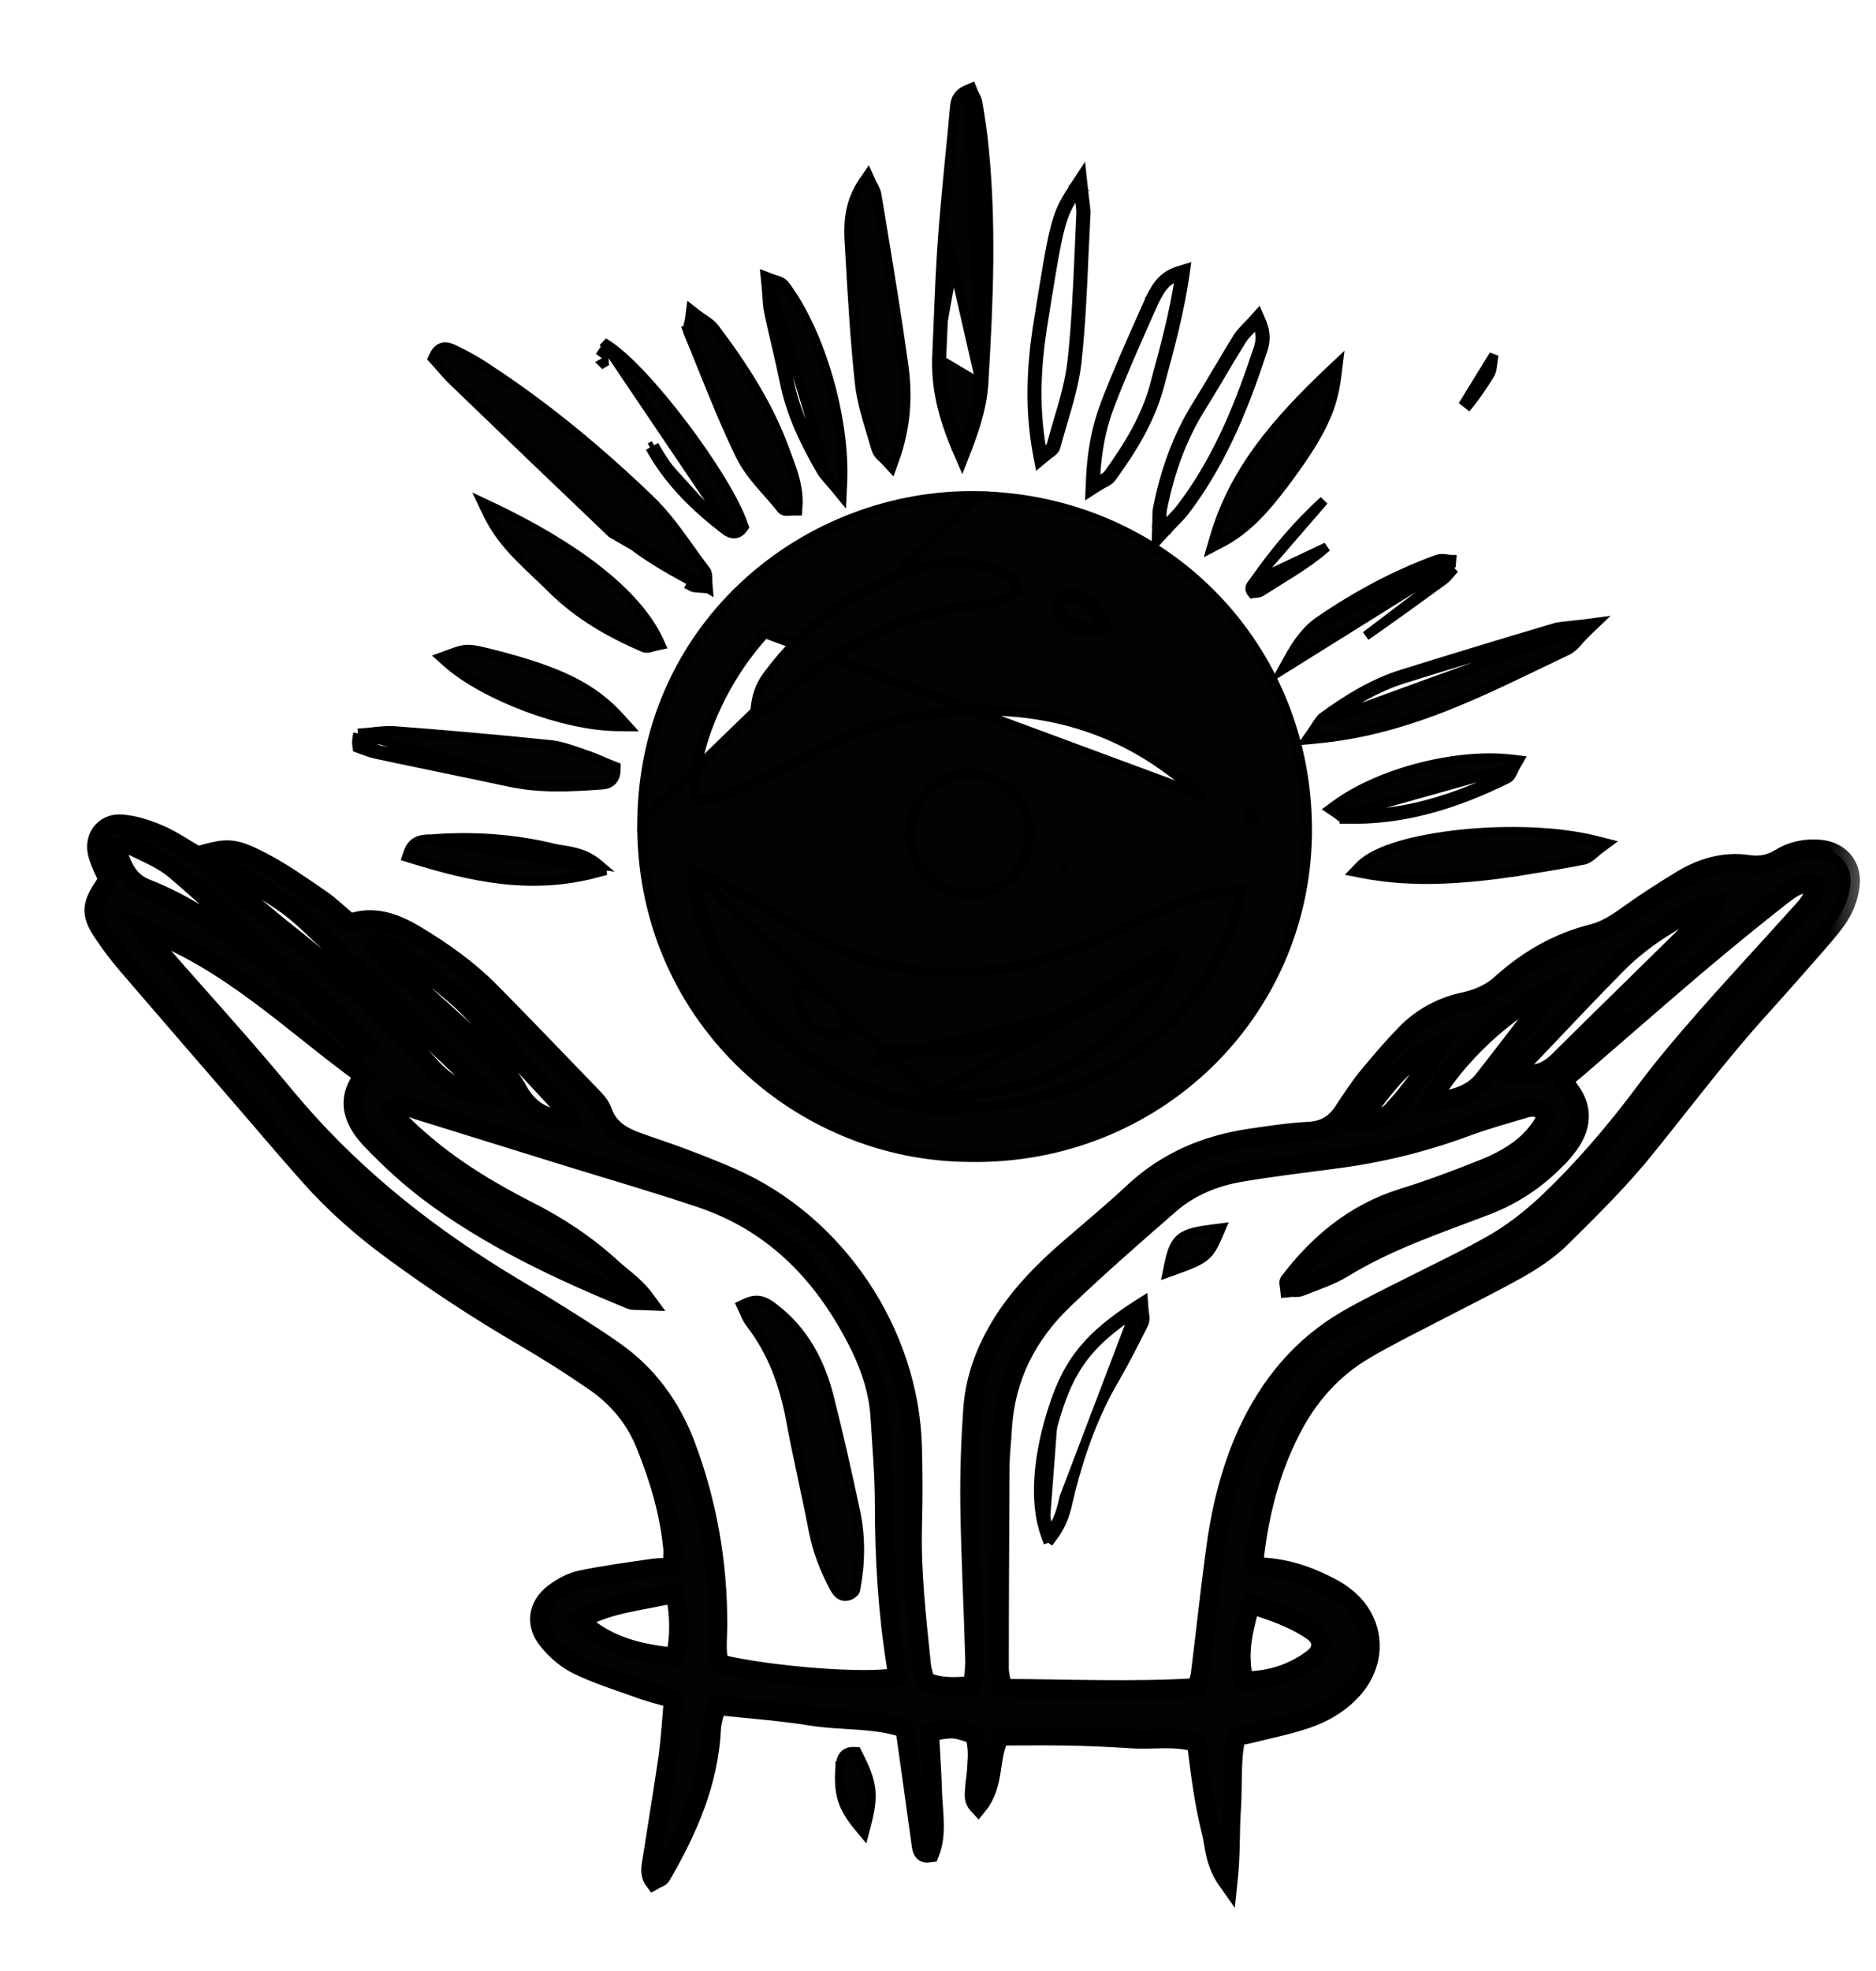 <svg width="20" height="21" viewBox="0 0 20 21" fill="none" xmlns="http://www.w3.org/2000/svg">
<mask id="path-1-outside-1_2_5185" maskUnits="userSpaceOnUse" x="0" y="7.777" width="20" height="13" fill="black">
<rect fill="white" y="7.777" width="20" height="13"/>
<path d="M1.152 9.375C1.114 9.288 1.069 9.205 1.043 9.114C0.986 8.933 1.103 8.763 1.296 8.778C1.436 8.789 1.576 8.835 1.704 8.891C1.844 8.952 1.973 9.042 2.105 9.118C2.422 9.027 2.483 9.02 2.785 9.175C3.004 9.288 3.212 9.435 3.416 9.575C3.522 9.647 3.617 9.741 3.73 9.836C3.98 9.745 4.21 9.828 4.43 9.96C4.728 10.138 5.008 10.338 5.25 10.587C5.594 10.935 5.93 11.286 6.27 11.638C6.327 11.698 6.395 11.758 6.422 11.834C6.505 12.072 6.697 12.132 6.905 12.204C7.208 12.306 7.51 12.419 7.805 12.548C8.92 13.039 9.695 14.199 9.729 15.415C9.737 15.702 9.737 15.986 9.729 16.273C9.718 16.764 9.774 17.247 9.824 17.731C9.827 17.787 9.85 17.844 9.865 17.912C10.028 17.984 10.19 17.973 10.372 17.957C10.379 17.852 10.394 17.761 10.39 17.67C10.375 17.123 10.345 16.575 10.338 16.031C10.334 15.698 10.345 15.366 10.368 15.034C10.39 14.656 10.53 14.32 10.742 14.006C10.92 13.749 11.135 13.53 11.37 13.326C11.611 13.115 11.861 12.911 12.095 12.691C12.439 12.374 12.848 12.2 13.305 12.129C13.517 12.098 13.728 12.064 13.944 12.053C14.118 12.046 14.235 11.974 14.325 11.834C14.409 11.706 14.496 11.573 14.594 11.456C14.722 11.301 14.855 11.146 14.995 11.003C15.165 10.833 15.376 10.72 15.614 10.671C15.769 10.636 15.902 10.576 16.019 10.466C16.299 10.217 16.616 10.036 16.983 9.945C17.111 9.911 17.221 9.843 17.327 9.768C17.52 9.628 17.72 9.499 17.924 9.375C18.143 9.243 18.381 9.171 18.638 9.209C18.763 9.227 18.869 9.209 18.979 9.141C19.103 9.065 19.243 9.035 19.391 9.046C19.606 9.061 19.746 9.212 19.727 9.424C19.716 9.526 19.682 9.635 19.629 9.726C19.564 9.839 19.474 9.938 19.391 10.036C19.179 10.278 18.967 10.519 18.752 10.757C18.328 11.226 17.951 11.728 17.554 12.219C17.278 12.563 16.964 12.873 16.65 13.183C16.518 13.315 16.355 13.424 16.189 13.519C15.856 13.704 15.516 13.87 15.176 14.048C14.964 14.157 14.753 14.263 14.549 14.384C14.201 14.588 13.944 14.883 13.762 15.241C13.547 15.661 13.433 16.106 13.377 16.571C13.373 16.605 13.384 16.639 13.396 16.692C13.622 16.696 13.842 16.749 14.046 16.843C14.144 16.888 14.242 16.934 14.325 16.998C14.662 17.247 14.704 17.685 14.424 17.999C14.284 18.154 14.11 18.256 13.914 18.32C13.732 18.381 13.547 18.418 13.362 18.464C13.305 18.479 13.248 18.49 13.18 18.501C13.123 18.751 13.146 19.004 13.131 19.249C13.112 19.491 13.127 19.737 13.093 20.054C12.942 19.842 12.95 19.672 12.912 19.517C12.874 19.366 12.844 19.215 12.821 19.064C12.795 18.902 12.776 18.736 12.753 18.566C12.515 18.498 12.292 18.543 12.069 18.528C11.831 18.513 11.593 18.501 11.354 18.498C11.128 18.494 10.905 18.498 10.663 18.498C10.542 18.713 10.614 19.004 10.428 19.234C10.364 19.166 10.39 19.098 10.39 19.041C10.394 18.981 10.406 18.924 10.409 18.864C10.413 18.792 10.421 18.721 10.417 18.649C10.413 18.592 10.402 18.535 10.394 18.486C10.164 18.403 10.16 18.411 9.91 18.452C9.922 18.671 9.937 18.894 9.944 19.117C9.952 19.329 9.994 19.544 9.914 19.744C9.839 19.756 9.827 19.714 9.82 19.661C9.763 19.249 9.706 18.838 9.646 18.415C9.313 18.305 8.973 18.339 8.648 18.286C8.319 18.233 7.99 18.21 7.639 18.173C7.616 18.267 7.59 18.343 7.586 18.418C7.559 18.992 7.333 19.502 7.049 19.99C7.038 20.005 7.011 20.012 6.97 20.035C6.917 19.963 6.939 19.884 6.951 19.808C7.007 19.446 7.068 19.079 7.121 18.717C7.147 18.517 7.159 18.316 7.178 18.101C7.034 18.059 6.909 18.029 6.792 17.984C6.58 17.908 6.361 17.84 6.161 17.742C6.036 17.682 5.923 17.583 5.836 17.474C5.7 17.304 5.73 17.104 5.907 16.971C5.991 16.907 6.093 16.854 6.191 16.832C6.448 16.779 6.705 16.745 6.966 16.707C7.023 16.7 7.083 16.7 7.162 16.696C7.166 16.624 7.178 16.556 7.17 16.488C7.132 16.106 7.023 15.744 6.879 15.389C6.769 15.117 6.588 14.898 6.35 14.731C6.104 14.561 5.855 14.403 5.598 14.252C5.102 13.964 4.626 13.651 4.165 13.311C3.847 13.077 3.553 12.816 3.292 12.521C3.023 12.219 2.763 11.909 2.498 11.604C2.139 11.188 1.78 10.776 1.424 10.361C1.322 10.244 1.224 10.127 1.137 9.998C0.948 9.734 0.956 9.651 1.152 9.375ZM12.757 17.98C12.78 17.904 12.791 17.87 12.795 17.84C12.848 17.417 12.893 16.99 12.95 16.567C13.006 16.118 13.108 15.68 13.297 15.264C13.532 14.754 13.876 14.338 14.367 14.055C14.571 13.938 14.787 13.832 14.998 13.726C15.316 13.564 15.641 13.413 15.947 13.236C16.14 13.122 16.321 12.979 16.484 12.828C16.873 12.461 17.221 12.053 17.542 11.623C17.743 11.354 17.958 11.101 18.177 10.852C18.499 10.485 18.831 10.13 19.156 9.768C19.239 9.673 19.341 9.586 19.353 9.435C19.194 9.382 19.092 9.473 18.99 9.549C18.691 9.783 18.396 10.025 18.105 10.27C17.678 10.633 17.259 10.999 16.835 11.366C16.782 11.411 16.726 11.456 16.665 11.509C16.695 11.555 16.722 11.592 16.748 11.63C16.884 11.823 16.858 12.011 16.73 12.193C16.688 12.249 16.643 12.306 16.59 12.355C16.378 12.571 16.136 12.733 15.853 12.843C15.331 13.043 14.802 13.217 14.322 13.511C14.182 13.598 14.019 13.647 13.864 13.711C13.83 13.726 13.785 13.715 13.747 13.719C13.743 13.681 13.736 13.666 13.74 13.659C14.057 13.243 14.443 12.922 14.953 12.763C15.236 12.676 15.516 12.571 15.792 12.461C16.083 12.348 16.344 12.189 16.488 11.902C16.435 11.796 16.355 11.785 16.268 11.808C16.053 11.872 15.834 11.932 15.622 12.011C15.161 12.181 14.688 12.295 14.204 12.355C13.887 12.397 13.566 12.435 13.252 12.488C12.965 12.533 12.696 12.639 12.477 12.828C12.091 13.164 11.706 13.5 11.335 13.855C10.954 14.221 10.723 14.671 10.689 15.207C10.682 15.351 10.663 15.491 10.663 15.634C10.659 16.348 10.655 17.062 10.655 17.776C10.655 17.844 10.678 17.908 10.689 17.988C11.388 17.991 12.065 18.022 12.757 17.98ZM1.508 9.889C1.557 9.953 1.598 10.021 1.651 10.085C2.12 10.621 2.604 11.15 3.057 11.698C3.696 12.465 4.456 13.084 5.303 13.609C5.503 13.734 5.711 13.851 5.915 13.98C6.127 14.112 6.338 14.244 6.543 14.388C6.905 14.641 7.151 14.977 7.31 15.392C7.544 16.012 7.654 16.65 7.654 17.311C7.654 17.451 7.631 17.595 7.673 17.727C8.232 17.859 9.245 17.935 9.559 17.87C9.555 17.825 9.559 17.78 9.551 17.735C9.461 17.168 9.427 16.601 9.427 16.031C9.427 15.721 9.4 15.415 9.381 15.105C9.366 14.841 9.287 14.592 9.173 14.354C8.807 13.609 8.278 13.039 7.472 12.767C7.011 12.612 6.543 12.476 6.078 12.333C5.533 12.163 4.989 11.996 4.445 11.826C4.361 11.8 4.278 11.736 4.169 11.815C4.241 11.944 4.35 12.034 4.456 12.129C4.804 12.438 5.201 12.68 5.616 12.892C5.949 13.058 6.255 13.262 6.527 13.511C6.637 13.613 6.769 13.693 6.89 13.859C6.8 13.855 6.754 13.863 6.716 13.847C5.957 13.534 5.212 13.186 4.554 12.688C4.346 12.529 4.154 12.351 3.972 12.163C3.776 11.962 3.666 11.732 3.878 11.46C3.103 10.897 2.434 10.221 1.508 9.889ZM5.186 11.668C5.14 11.611 5.121 11.581 5.099 11.555C4.52 11.007 3.946 10.459 3.367 9.911C3.265 9.813 3.159 9.715 3.042 9.632C2.868 9.511 2.683 9.397 2.502 9.292C2.46 9.269 2.4 9.277 2.282 9.265C2.577 9.533 2.827 9.756 3.088 9.96C3.621 10.38 4.116 10.841 4.573 11.343C4.728 11.521 4.902 11.641 5.186 11.668ZM16.151 11.441C16.363 11.471 16.495 11.422 16.616 11.301C17.157 10.765 17.701 10.236 18.245 9.7C18.257 9.688 18.257 9.666 18.268 9.635C18.226 9.639 18.192 9.635 18.162 9.647C17.818 9.813 17.493 10.013 17.225 10.289C16.907 10.61 16.597 10.943 16.287 11.267C16.246 11.313 16.212 11.362 16.151 11.441ZM4.052 10.04C4.036 10.059 4.021 10.077 4.01 10.096C4.093 10.179 4.172 10.266 4.256 10.346C4.509 10.58 4.762 10.81 5.019 11.037C5.216 11.211 5.401 11.396 5.529 11.626C5.654 11.849 5.836 11.928 6.081 11.932C6.07 11.898 6.07 11.872 6.059 11.857C5.703 11.479 5.356 11.09 4.981 10.723C4.755 10.501 4.49 10.319 4.237 10.123C4.18 10.085 4.112 10.066 4.052 10.04ZM13.259 17.908C13.536 17.908 13.789 17.829 14.008 17.659C14.106 17.58 14.102 17.462 14 17.387C13.796 17.243 13.566 17.168 13.331 17.092C13.226 17.481 13.21 17.625 13.259 17.908ZM7.196 16.975C6.852 17.062 6.497 17.077 6.176 17.262C6.425 17.497 6.735 17.614 7.2 17.655C7.246 17.436 7.246 17.217 7.196 16.975ZM2.959 10.331C2.974 10.296 2.982 10.285 2.982 10.281C2.615 9.945 2.252 9.601 1.874 9.277C1.742 9.163 1.572 9.095 1.413 9.016C1.372 8.997 1.311 9.02 1.235 9.024C1.303 9.227 1.364 9.386 1.553 9.462C1.999 9.635 2.388 9.911 2.77 10.194C2.827 10.244 2.891 10.285 2.959 10.331ZM16.567 10.527C16.057 10.735 15.497 11.29 15.248 11.736C15.497 11.724 15.694 11.656 15.811 11.509C16.064 11.188 16.314 10.856 16.567 10.527ZM14.496 11.951C14.654 11.947 14.764 11.921 14.851 11.826C15.04 11.619 15.202 11.396 15.346 11.131C15.059 11.237 14.836 11.453 14.496 11.951ZM3.859 11.184C3.878 11.169 3.897 11.15 3.919 11.135C3.7 10.897 3.469 10.674 3.22 10.466C3.186 10.44 3.152 10.402 3.095 10.463C3.348 10.704 3.602 10.946 3.859 11.184Z"/>
</mask>
<path d="M1.152 9.375C1.114 9.288 1.069 9.205 1.043 9.114C0.986 8.933 1.103 8.763 1.296 8.778C1.436 8.789 1.576 8.835 1.704 8.891C1.844 8.952 1.973 9.042 2.105 9.118C2.422 9.027 2.483 9.02 2.785 9.175C3.004 9.288 3.212 9.435 3.416 9.575C3.522 9.647 3.617 9.741 3.73 9.836C3.98 9.745 4.21 9.828 4.43 9.96C4.728 10.138 5.008 10.338 5.25 10.587C5.594 10.935 5.93 11.286 6.27 11.638C6.327 11.698 6.395 11.758 6.422 11.834C6.505 12.072 6.697 12.132 6.905 12.204C7.208 12.306 7.51 12.419 7.805 12.548C8.92 13.039 9.695 14.199 9.729 15.415C9.737 15.702 9.737 15.986 9.729 16.273C9.718 16.764 9.774 17.247 9.824 17.731C9.827 17.787 9.85 17.844 9.865 17.912C10.028 17.984 10.19 17.973 10.372 17.957C10.379 17.852 10.394 17.761 10.39 17.67C10.375 17.123 10.345 16.575 10.338 16.031C10.334 15.698 10.345 15.366 10.368 15.034C10.39 14.656 10.53 14.32 10.742 14.006C10.92 13.749 11.135 13.53 11.37 13.326C11.611 13.115 11.861 12.911 12.095 12.691C12.439 12.374 12.848 12.2 13.305 12.129C13.517 12.098 13.728 12.064 13.944 12.053C14.118 12.046 14.235 11.974 14.325 11.834C14.409 11.706 14.496 11.573 14.594 11.456C14.722 11.301 14.855 11.146 14.995 11.003C15.165 10.833 15.376 10.72 15.614 10.671C15.769 10.636 15.902 10.576 16.019 10.466C16.299 10.217 16.616 10.036 16.983 9.945C17.111 9.911 17.221 9.843 17.327 9.768C17.52 9.628 17.72 9.499 17.924 9.375C18.143 9.243 18.381 9.171 18.638 9.209C18.763 9.227 18.869 9.209 18.979 9.141C19.103 9.065 19.243 9.035 19.391 9.046C19.606 9.061 19.746 9.212 19.727 9.424C19.716 9.526 19.682 9.635 19.629 9.726C19.564 9.839 19.474 9.938 19.391 10.036C19.179 10.278 18.967 10.519 18.752 10.757C18.328 11.226 17.951 11.728 17.554 12.219C17.278 12.563 16.964 12.873 16.65 13.183C16.518 13.315 16.355 13.424 16.189 13.519C15.856 13.704 15.516 13.87 15.176 14.048C14.964 14.157 14.753 14.263 14.549 14.384C14.201 14.588 13.944 14.883 13.762 15.241C13.547 15.661 13.433 16.106 13.377 16.571C13.373 16.605 13.384 16.639 13.396 16.692C13.622 16.696 13.842 16.749 14.046 16.843C14.144 16.888 14.242 16.934 14.325 16.998C14.662 17.247 14.704 17.685 14.424 17.999C14.284 18.154 14.11 18.256 13.914 18.32C13.732 18.381 13.547 18.418 13.362 18.464C13.305 18.479 13.248 18.49 13.18 18.501C13.123 18.751 13.146 19.004 13.131 19.249C13.112 19.491 13.127 19.737 13.093 20.054C12.942 19.842 12.95 19.672 12.912 19.517C12.874 19.366 12.844 19.215 12.821 19.064C12.795 18.902 12.776 18.736 12.753 18.566C12.515 18.498 12.292 18.543 12.069 18.528C11.831 18.513 11.593 18.501 11.354 18.498C11.128 18.494 10.905 18.498 10.663 18.498C10.542 18.713 10.614 19.004 10.428 19.234C10.364 19.166 10.39 19.098 10.39 19.041C10.394 18.981 10.406 18.924 10.409 18.864C10.413 18.792 10.421 18.721 10.417 18.649C10.413 18.592 10.402 18.535 10.394 18.486C10.164 18.403 10.16 18.411 9.91 18.452C9.922 18.671 9.937 18.894 9.944 19.117C9.952 19.329 9.994 19.544 9.914 19.744C9.839 19.756 9.827 19.714 9.82 19.661C9.763 19.249 9.706 18.838 9.646 18.415C9.313 18.305 8.973 18.339 8.648 18.286C8.319 18.233 7.99 18.21 7.639 18.173C7.616 18.267 7.59 18.343 7.586 18.418C7.559 18.992 7.333 19.502 7.049 19.99C7.038 20.005 7.011 20.012 6.97 20.035C6.917 19.963 6.939 19.884 6.951 19.808C7.007 19.446 7.068 19.079 7.121 18.717C7.147 18.517 7.159 18.316 7.178 18.101C7.034 18.059 6.909 18.029 6.792 17.984C6.58 17.908 6.361 17.84 6.161 17.742C6.036 17.682 5.923 17.583 5.836 17.474C5.7 17.304 5.73 17.104 5.907 16.971C5.991 16.907 6.093 16.854 6.191 16.832C6.448 16.779 6.705 16.745 6.966 16.707C7.023 16.7 7.083 16.7 7.162 16.696C7.166 16.624 7.178 16.556 7.17 16.488C7.132 16.106 7.023 15.744 6.879 15.389C6.769 15.117 6.588 14.898 6.35 14.731C6.104 14.561 5.855 14.403 5.598 14.252C5.102 13.964 4.626 13.651 4.165 13.311C3.847 13.077 3.553 12.816 3.292 12.521C3.023 12.219 2.763 11.909 2.498 11.604C2.139 11.188 1.78 10.776 1.424 10.361C1.322 10.244 1.224 10.127 1.137 9.998C0.948 9.734 0.956 9.651 1.152 9.375ZM12.757 17.98C12.78 17.904 12.791 17.87 12.795 17.84C12.848 17.417 12.893 16.99 12.95 16.567C13.006 16.118 13.108 15.68 13.297 15.264C13.532 14.754 13.876 14.338 14.367 14.055C14.571 13.938 14.787 13.832 14.998 13.726C15.316 13.564 15.641 13.413 15.947 13.236C16.14 13.122 16.321 12.979 16.484 12.828C16.873 12.461 17.221 12.053 17.542 11.623C17.743 11.354 17.958 11.101 18.177 10.852C18.499 10.485 18.831 10.13 19.156 9.768C19.239 9.673 19.341 9.586 19.353 9.435C19.194 9.382 19.092 9.473 18.99 9.549C18.691 9.783 18.396 10.025 18.105 10.27C17.678 10.633 17.259 10.999 16.835 11.366C16.782 11.411 16.726 11.456 16.665 11.509C16.695 11.555 16.722 11.592 16.748 11.63C16.884 11.823 16.858 12.011 16.73 12.193C16.688 12.249 16.643 12.306 16.59 12.355C16.378 12.571 16.136 12.733 15.853 12.843C15.331 13.043 14.802 13.217 14.322 13.511C14.182 13.598 14.019 13.647 13.864 13.711C13.83 13.726 13.785 13.715 13.747 13.719C13.743 13.681 13.736 13.666 13.74 13.659C14.057 13.243 14.443 12.922 14.953 12.763C15.236 12.676 15.516 12.571 15.792 12.461C16.083 12.348 16.344 12.189 16.488 11.902C16.435 11.796 16.355 11.785 16.268 11.808C16.053 11.872 15.834 11.932 15.622 12.011C15.161 12.181 14.688 12.295 14.204 12.355C13.887 12.397 13.566 12.435 13.252 12.488C12.965 12.533 12.696 12.639 12.477 12.828C12.091 13.164 11.706 13.5 11.335 13.855C10.954 14.221 10.723 14.671 10.689 15.207C10.682 15.351 10.663 15.491 10.663 15.634C10.659 16.348 10.655 17.062 10.655 17.776C10.655 17.844 10.678 17.908 10.689 17.988C11.388 17.991 12.065 18.022 12.757 17.98ZM1.508 9.889C1.557 9.953 1.598 10.021 1.651 10.085C2.12 10.621 2.604 11.15 3.057 11.698C3.696 12.465 4.456 13.084 5.303 13.609C5.503 13.734 5.711 13.851 5.915 13.98C6.127 14.112 6.338 14.244 6.543 14.388C6.905 14.641 7.151 14.977 7.31 15.392C7.544 16.012 7.654 16.65 7.654 17.311C7.654 17.451 7.631 17.595 7.673 17.727C8.232 17.859 9.245 17.935 9.559 17.87C9.555 17.825 9.559 17.78 9.551 17.735C9.461 17.168 9.427 16.601 9.427 16.031C9.427 15.721 9.4 15.415 9.381 15.105C9.366 14.841 9.287 14.592 9.173 14.354C8.807 13.609 8.278 13.039 7.472 12.767C7.011 12.612 6.543 12.476 6.078 12.333C5.533 12.163 4.989 11.996 4.445 11.826C4.361 11.8 4.278 11.736 4.169 11.815C4.241 11.944 4.35 12.034 4.456 12.129C4.804 12.438 5.201 12.68 5.616 12.892C5.949 13.058 6.255 13.262 6.527 13.511C6.637 13.613 6.769 13.693 6.89 13.859C6.8 13.855 6.754 13.863 6.716 13.847C5.957 13.534 5.212 13.186 4.554 12.688C4.346 12.529 4.154 12.351 3.972 12.163C3.776 11.962 3.666 11.732 3.878 11.46C3.103 10.897 2.434 10.221 1.508 9.889ZM5.186 11.668C5.14 11.611 5.121 11.581 5.099 11.555C4.52 11.007 3.946 10.459 3.367 9.911C3.265 9.813 3.159 9.715 3.042 9.632C2.868 9.511 2.683 9.397 2.502 9.292C2.46 9.269 2.4 9.277 2.282 9.265C2.577 9.533 2.827 9.756 3.088 9.96C3.621 10.38 4.116 10.841 4.573 11.343C4.728 11.521 4.902 11.641 5.186 11.668ZM16.151 11.441C16.363 11.471 16.495 11.422 16.616 11.301C17.157 10.765 17.701 10.236 18.245 9.7C18.257 9.688 18.257 9.666 18.268 9.635C18.226 9.639 18.192 9.635 18.162 9.647C17.818 9.813 17.493 10.013 17.225 10.289C16.907 10.61 16.597 10.943 16.287 11.267C16.246 11.313 16.212 11.362 16.151 11.441ZM4.052 10.04C4.036 10.059 4.021 10.077 4.01 10.096C4.093 10.179 4.172 10.266 4.256 10.346C4.509 10.58 4.762 10.81 5.019 11.037C5.216 11.211 5.401 11.396 5.529 11.626C5.654 11.849 5.836 11.928 6.081 11.932C6.07 11.898 6.07 11.872 6.059 11.857C5.703 11.479 5.356 11.09 4.981 10.723C4.755 10.501 4.49 10.319 4.237 10.123C4.18 10.085 4.112 10.066 4.052 10.04ZM13.259 17.908C13.536 17.908 13.789 17.829 14.008 17.659C14.106 17.58 14.102 17.462 14 17.387C13.796 17.243 13.566 17.168 13.331 17.092C13.226 17.481 13.21 17.625 13.259 17.908ZM7.196 16.975C6.852 17.062 6.497 17.077 6.176 17.262C6.425 17.497 6.735 17.614 7.2 17.655C7.246 17.436 7.246 17.217 7.196 16.975ZM2.959 10.331C2.974 10.296 2.982 10.285 2.982 10.281C2.615 9.945 2.252 9.601 1.874 9.277C1.742 9.163 1.572 9.095 1.413 9.016C1.372 8.997 1.311 9.02 1.235 9.024C1.303 9.227 1.364 9.386 1.553 9.462C1.999 9.635 2.388 9.911 2.77 10.194C2.827 10.244 2.891 10.285 2.959 10.331ZM16.567 10.527C16.057 10.735 15.497 11.29 15.248 11.736C15.497 11.724 15.694 11.656 15.811 11.509C16.064 11.188 16.314 10.856 16.567 10.527ZM14.496 11.951C14.654 11.947 14.764 11.921 14.851 11.826C15.04 11.619 15.202 11.396 15.346 11.131C15.059 11.237 14.836 11.453 14.496 11.951ZM3.859 11.184C3.878 11.169 3.897 11.15 3.919 11.135C3.7 10.897 3.469 10.674 3.22 10.466C3.186 10.44 3.152 10.402 3.095 10.463C3.348 10.704 3.602 10.946 3.859 11.184Z" fill="#020304"/>
<path d="M1.152 9.375C1.114 9.288 1.069 9.205 1.043 9.114C0.986 8.933 1.103 8.763 1.296 8.778C1.436 8.789 1.576 8.835 1.704 8.891C1.844 8.952 1.973 9.042 2.105 9.118C2.422 9.027 2.483 9.02 2.785 9.175C3.004 9.288 3.212 9.435 3.416 9.575C3.522 9.647 3.617 9.741 3.73 9.836C3.98 9.745 4.21 9.828 4.43 9.96C4.728 10.138 5.008 10.338 5.25 10.587C5.594 10.935 5.93 11.286 6.27 11.638C6.327 11.698 6.395 11.758 6.422 11.834C6.505 12.072 6.697 12.132 6.905 12.204C7.208 12.306 7.51 12.419 7.805 12.548C8.92 13.039 9.695 14.199 9.729 15.415C9.737 15.702 9.737 15.986 9.729 16.273C9.718 16.764 9.774 17.247 9.824 17.731C9.827 17.787 9.85 17.844 9.865 17.912C10.028 17.984 10.19 17.973 10.372 17.957C10.379 17.852 10.394 17.761 10.39 17.67C10.375 17.123 10.345 16.575 10.338 16.031C10.334 15.698 10.345 15.366 10.368 15.034C10.39 14.656 10.53 14.32 10.742 14.006C10.92 13.749 11.135 13.53 11.37 13.326C11.611 13.115 11.861 12.911 12.095 12.691C12.439 12.374 12.848 12.2 13.305 12.129C13.517 12.098 13.728 12.064 13.944 12.053C14.118 12.046 14.235 11.974 14.325 11.834C14.409 11.706 14.496 11.573 14.594 11.456C14.722 11.301 14.855 11.146 14.995 11.003C15.165 10.833 15.376 10.72 15.614 10.671C15.769 10.636 15.902 10.576 16.019 10.466C16.299 10.217 16.616 10.036 16.983 9.945C17.111 9.911 17.221 9.843 17.327 9.768C17.52 9.628 17.72 9.499 17.924 9.375C18.143 9.243 18.381 9.171 18.638 9.209C18.763 9.227 18.869 9.209 18.979 9.141C19.103 9.065 19.243 9.035 19.391 9.046C19.606 9.061 19.746 9.212 19.727 9.424C19.716 9.526 19.682 9.635 19.629 9.726C19.564 9.839 19.474 9.938 19.391 10.036C19.179 10.278 18.967 10.519 18.752 10.757C18.328 11.226 17.951 11.728 17.554 12.219C17.278 12.563 16.964 12.873 16.65 13.183C16.518 13.315 16.355 13.424 16.189 13.519C15.856 13.704 15.516 13.87 15.176 14.048C14.964 14.157 14.753 14.263 14.549 14.384C14.201 14.588 13.944 14.883 13.762 15.241C13.547 15.661 13.433 16.106 13.377 16.571C13.373 16.605 13.384 16.639 13.396 16.692C13.622 16.696 13.842 16.749 14.046 16.843C14.144 16.888 14.242 16.934 14.325 16.998C14.662 17.247 14.704 17.685 14.424 17.999C14.284 18.154 14.11 18.256 13.914 18.32C13.732 18.381 13.547 18.418 13.362 18.464C13.305 18.479 13.248 18.49 13.18 18.501C13.123 18.751 13.146 19.004 13.131 19.249C13.112 19.491 13.127 19.737 13.093 20.054C12.942 19.842 12.95 19.672 12.912 19.517C12.874 19.366 12.844 19.215 12.821 19.064C12.795 18.902 12.776 18.736 12.753 18.566C12.515 18.498 12.292 18.543 12.069 18.528C11.831 18.513 11.593 18.501 11.354 18.498C11.128 18.494 10.905 18.498 10.663 18.498C10.542 18.713 10.614 19.004 10.428 19.234C10.364 19.166 10.39 19.098 10.39 19.041C10.394 18.981 10.406 18.924 10.409 18.864C10.413 18.792 10.421 18.721 10.417 18.649C10.413 18.592 10.402 18.535 10.394 18.486C10.164 18.403 10.16 18.411 9.91 18.452C9.922 18.671 9.937 18.894 9.944 19.117C9.952 19.329 9.994 19.544 9.914 19.744C9.839 19.756 9.827 19.714 9.82 19.661C9.763 19.249 9.706 18.838 9.646 18.415C9.313 18.305 8.973 18.339 8.648 18.286C8.319 18.233 7.99 18.21 7.639 18.173C7.616 18.267 7.59 18.343 7.586 18.418C7.559 18.992 7.333 19.502 7.049 19.99C7.038 20.005 7.011 20.012 6.97 20.035C6.917 19.963 6.939 19.884 6.951 19.808C7.007 19.446 7.068 19.079 7.121 18.717C7.147 18.517 7.159 18.316 7.178 18.101C7.034 18.059 6.909 18.029 6.792 17.984C6.58 17.908 6.361 17.84 6.161 17.742C6.036 17.682 5.923 17.583 5.836 17.474C5.7 17.304 5.73 17.104 5.907 16.971C5.991 16.907 6.093 16.854 6.191 16.832C6.448 16.779 6.705 16.745 6.966 16.707C7.023 16.7 7.083 16.7 7.162 16.696C7.166 16.624 7.178 16.556 7.17 16.488C7.132 16.106 7.023 15.744 6.879 15.389C6.769 15.117 6.588 14.898 6.35 14.731C6.104 14.561 5.855 14.403 5.598 14.252C5.102 13.964 4.626 13.651 4.165 13.311C3.847 13.077 3.553 12.816 3.292 12.521C3.023 12.219 2.763 11.909 2.498 11.604C2.139 11.188 1.78 10.776 1.424 10.361C1.322 10.244 1.224 10.127 1.137 9.998C0.948 9.734 0.956 9.651 1.152 9.375ZM12.757 17.98C12.78 17.904 12.791 17.87 12.795 17.84C12.848 17.417 12.893 16.99 12.95 16.567C13.006 16.118 13.108 15.68 13.297 15.264C13.532 14.754 13.876 14.338 14.367 14.055C14.571 13.938 14.787 13.832 14.998 13.726C15.316 13.564 15.641 13.413 15.947 13.236C16.14 13.122 16.321 12.979 16.484 12.828C16.873 12.461 17.221 12.053 17.542 11.623C17.743 11.354 17.958 11.101 18.177 10.852C18.499 10.485 18.831 10.13 19.156 9.768C19.239 9.673 19.341 9.586 19.353 9.435C19.194 9.382 19.092 9.473 18.99 9.549C18.691 9.783 18.396 10.025 18.105 10.27C17.678 10.633 17.259 10.999 16.835 11.366C16.782 11.411 16.726 11.456 16.665 11.509C16.695 11.555 16.722 11.592 16.748 11.63C16.884 11.823 16.858 12.011 16.73 12.193C16.688 12.249 16.643 12.306 16.59 12.355C16.378 12.571 16.136 12.733 15.853 12.843C15.331 13.043 14.802 13.217 14.322 13.511C14.182 13.598 14.019 13.647 13.864 13.711C13.83 13.726 13.785 13.715 13.747 13.719C13.743 13.681 13.736 13.666 13.74 13.659C14.057 13.243 14.443 12.922 14.953 12.763C15.236 12.676 15.516 12.571 15.792 12.461C16.083 12.348 16.344 12.189 16.488 11.902C16.435 11.796 16.355 11.785 16.268 11.808C16.053 11.872 15.834 11.932 15.622 12.011C15.161 12.181 14.688 12.295 14.204 12.355C13.887 12.397 13.566 12.435 13.252 12.488C12.965 12.533 12.696 12.639 12.477 12.828C12.091 13.164 11.706 13.5 11.335 13.855C10.954 14.221 10.723 14.671 10.689 15.207C10.682 15.351 10.663 15.491 10.663 15.634C10.659 16.348 10.655 17.062 10.655 17.776C10.655 17.844 10.678 17.908 10.689 17.988C11.388 17.991 12.065 18.022 12.757 17.98ZM1.508 9.889C1.557 9.953 1.598 10.021 1.651 10.085C2.12 10.621 2.604 11.15 3.057 11.698C3.696 12.465 4.456 13.084 5.303 13.609C5.503 13.734 5.711 13.851 5.915 13.98C6.127 14.112 6.338 14.244 6.543 14.388C6.905 14.641 7.151 14.977 7.31 15.392C7.544 16.012 7.654 16.65 7.654 17.311C7.654 17.451 7.631 17.595 7.673 17.727C8.232 17.859 9.245 17.935 9.559 17.87C9.555 17.825 9.559 17.78 9.551 17.735C9.461 17.168 9.427 16.601 9.427 16.031C9.427 15.721 9.4 15.415 9.381 15.105C9.366 14.841 9.287 14.592 9.173 14.354C8.807 13.609 8.278 13.039 7.472 12.767C7.011 12.612 6.543 12.476 6.078 12.333C5.533 12.163 4.989 11.996 4.445 11.826C4.361 11.8 4.278 11.736 4.169 11.815C4.241 11.944 4.35 12.034 4.456 12.129C4.804 12.438 5.201 12.68 5.616 12.892C5.949 13.058 6.255 13.262 6.527 13.511C6.637 13.613 6.769 13.693 6.89 13.859C6.8 13.855 6.754 13.863 6.716 13.847C5.957 13.534 5.212 13.186 4.554 12.688C4.346 12.529 4.154 12.351 3.972 12.163C3.776 11.962 3.666 11.732 3.878 11.46C3.103 10.897 2.434 10.221 1.508 9.889ZM5.186 11.668C5.14 11.611 5.121 11.581 5.099 11.555C4.52 11.007 3.946 10.459 3.367 9.911C3.265 9.813 3.159 9.715 3.042 9.632C2.868 9.511 2.683 9.397 2.502 9.292C2.46 9.269 2.4 9.277 2.282 9.265C2.577 9.533 2.827 9.756 3.088 9.96C3.621 10.38 4.116 10.841 4.573 11.343C4.728 11.521 4.902 11.641 5.186 11.668ZM16.151 11.441C16.363 11.471 16.495 11.422 16.616 11.301C17.157 10.765 17.701 10.236 18.245 9.7C18.257 9.688 18.257 9.666 18.268 9.635C18.226 9.639 18.192 9.635 18.162 9.647C17.818 9.813 17.493 10.013 17.225 10.289C16.907 10.61 16.597 10.943 16.287 11.267C16.246 11.313 16.212 11.362 16.151 11.441ZM4.052 10.04C4.036 10.059 4.021 10.077 4.01 10.096C4.093 10.179 4.172 10.266 4.256 10.346C4.509 10.58 4.762 10.81 5.019 11.037C5.216 11.211 5.401 11.396 5.529 11.626C5.654 11.849 5.836 11.928 6.081 11.932C6.07 11.898 6.07 11.872 6.059 11.857C5.703 11.479 5.356 11.09 4.981 10.723C4.755 10.501 4.49 10.319 4.237 10.123C4.18 10.085 4.112 10.066 4.052 10.04ZM13.259 17.908C13.536 17.908 13.789 17.829 14.008 17.659C14.106 17.58 14.102 17.462 14 17.387C13.796 17.243 13.566 17.168 13.331 17.092C13.226 17.481 13.21 17.625 13.259 17.908ZM7.196 16.975C6.852 17.062 6.497 17.077 6.176 17.262C6.425 17.497 6.735 17.614 7.2 17.655C7.246 17.436 7.246 17.217 7.196 16.975ZM2.959 10.331C2.974 10.296 2.982 10.285 2.982 10.281C2.615 9.945 2.252 9.601 1.874 9.277C1.742 9.163 1.572 9.095 1.413 9.016C1.372 8.997 1.311 9.02 1.235 9.024C1.303 9.227 1.364 9.386 1.553 9.462C1.999 9.635 2.388 9.911 2.77 10.194C2.827 10.244 2.891 10.285 2.959 10.331ZM16.567 10.527C16.057 10.735 15.497 11.29 15.248 11.736C15.497 11.724 15.694 11.656 15.811 11.509C16.064 11.188 16.314 10.856 16.567 10.527ZM14.496 11.951C14.654 11.947 14.764 11.921 14.851 11.826C15.04 11.619 15.202 11.396 15.346 11.131C15.059 11.237 14.836 11.453 14.496 11.951ZM3.859 11.184C3.878 11.169 3.897 11.15 3.919 11.135C3.7 10.897 3.469 10.674 3.22 10.466C3.186 10.44 3.152 10.402 3.095 10.463C3.348 10.704 3.602 10.946 3.859 11.184Z" stroke="black" stroke-width="0.2" mask="url(#path-1-outside-1_2_5185)"/>
<path d="M10.418 5.283L10.418 5.283C12.415 5.317 13.96 6.896 13.937 8.888L13.937 8.888C13.91 10.832 12.315 12.36 10.345 12.33C8.485 12.326 6.817 10.82 6.844 8.747L10.418 5.283ZM10.418 5.283C8.624 5.252 6.871 6.627 6.844 8.747L10.418 5.283ZM10.111 11.838L10.114 11.788C9.439 11.749 8.779 11.43 8.28 10.964C7.788 10.504 7.457 9.905 7.422 9.299C7.435 9.291 7.448 9.29 7.462 9.292C7.485 9.296 7.51 9.309 7.54 9.325L7.54 9.325C7.728 9.422 7.912 9.528 8.097 9.637C8.167 9.679 8.238 9.723 8.309 9.768C8.44 9.85 8.574 9.933 8.712 10.005C9.392 10.362 10.111 10.442 10.858 10.285L10.858 10.285C11.275 10.197 11.665 10.052 12.043 9.857L12.043 9.857C12.361 9.693 12.685 9.563 13.034 9.5L13.034 9.499C13.071 9.493 13.107 9.49 13.15 9.488C13.162 9.488 13.175 9.487 13.189 9.487C13.203 9.486 13.218 9.486 13.233 9.485C12.974 10.872 11.607 11.872 10.114 11.788L10.111 11.838ZM10.111 11.838C8.735 11.758 7.427 10.538 7.37 9.277L10.111 11.838ZM13.362 8.714L13.361 8.664C13.346 8.664 13.331 8.664 13.316 8.663C13.315 8.678 13.313 8.693 13.312 8.708L13.362 8.714ZM12.842 8.484C12.767 8.431 12.695 8.377 12.623 8.323C12.573 8.285 12.522 8.247 12.469 8.209C11.72 7.652 10.874 7.5 9.969 7.603L9.969 7.603C9.544 7.652 9.145 7.767 8.765 7.967L8.764 7.967C8.501 8.106 8.237 8.234 7.969 8.363L7.969 8.363L7.968 8.363C7.781 8.454 7.601 8.534 7.402 8.536C7.389 8.276 7.453 7.969 7.579 7.661C7.712 7.335 7.912 7.013 8.155 6.749L12.842 8.484ZM11.343 9.178V9.228C11.343 9.228 11.344 9.228 11.344 9.228C11.344 9.228 11.344 9.228 11.344 9.228L11.343 9.178ZM10.338 8.246C10.694 8.246 10.979 8.54 10.976 8.906C10.968 9.256 10.692 9.529 10.341 9.529C9.98 9.529 9.696 9.238 9.703 8.877C9.71 8.533 9.999 8.246 10.338 8.246Z" fill="#020304" stroke="black" stroke-width="0.1"/>
<path d="M7.55 6.272L7.491 6.267C7.481 6.266 7.471 6.265 7.461 6.265L7.458 6.265C7.449 6.264 7.439 6.264 7.429 6.263C7.409 6.262 7.384 6.258 7.361 6.245C7.361 6.245 7.361 6.245 7.361 6.245L7.385 6.202C7.091 6.043 6.8 5.881 6.558 5.646L7.55 6.272ZM7.55 6.272L7.545 6.213C7.544 6.199 7.544 6.188 7.544 6.176C7.544 6.169 7.544 6.161 7.544 6.152C7.543 6.134 7.542 6.104 7.525 6.079L7.525 6.079L7.523 6.077C7.468 6.005 7.414 5.93 7.36 5.854C7.225 5.666 7.088 5.474 6.921 5.316C6.387 4.804 5.817 4.33 5.194 3.924C5.086 3.85 4.967 3.785 4.848 3.728L4.848 3.728L4.846 3.727C4.844 3.726 4.84 3.724 4.836 3.722C4.828 3.719 4.816 3.713 4.807 3.71C4.792 3.704 4.772 3.698 4.75 3.698C4.726 3.697 4.702 3.703 4.679 3.72C4.657 3.736 4.64 3.76 4.626 3.79L4.612 3.82L4.635 3.845C4.658 3.869 4.68 3.895 4.703 3.922C4.71 3.929 4.717 3.937 4.723 3.945C4.754 3.98 4.786 4.017 4.822 4.051C5.389 4.598 5.956 5.142 6.523 5.682L7.55 6.272Z" fill="#020304" stroke="black" stroke-width="0.1"/>
<path d="M10.039 3.784L9.989 3.782C9.973 4.112 10.044 4.426 10.209 4.809L10.257 4.92L10.301 4.807C10.419 4.506 10.482 4.274 10.49 4.024C10.539 3.205 10.573 2.385 10.489 1.562L10.44 1.567M10.039 3.784L9.989 3.782C9.994 3.664 9.999 3.545 10.004 3.427C10.016 3.13 10.028 2.831 10.05 2.534L10.05 2.534C10.072 2.233 10.102 1.933 10.131 1.633C10.146 1.483 10.161 1.334 10.174 1.184L10.175 1.183L10.175 1.183C10.175 1.176 10.176 1.168 10.177 1.159C10.177 1.159 10.177 1.158 10.177 1.157C10.177 1.149 10.178 1.141 10.179 1.132C10.181 1.113 10.184 1.091 10.192 1.069C10.209 1.021 10.245 0.981 10.311 0.954L10.358 0.934L10.377 0.981C10.381 0.992 10.386 1.002 10.392 1.013C10.395 1.019 10.398 1.025 10.402 1.032C10.411 1.051 10.422 1.075 10.425 1.103C10.451 1.254 10.474 1.41 10.489 1.562L10.44 1.567M10.039 3.784C10.044 3.665 10.049 3.547 10.054 3.428C10.066 3.131 10.078 2.834 10.1 2.537L10.44 4.022M10.039 3.784C10.025 4.086 10.084 4.375 10.227 4.722C10.22 4.738 10.214 4.754 10.208 4.771L10.255 4.789L10.3 4.769C10.293 4.753 10.287 4.737 10.28 4.722C10.381 4.456 10.433 4.245 10.44 4.022M10.44 1.567C10.523 2.386 10.489 3.202 10.44 4.022M10.44 1.567C10.425 1.416 10.402 1.261 10.375 1.11C10.373 1.085 10.361 1.062 10.349 1.039C10.343 1.027 10.337 1.016 10.332 1.005L10.44 4.022" fill="#020304" stroke="black" stroke-width="0.1"/>
<path d="M13.369 6.194C13.365 6.2 13.36 6.206 13.355 6.212C13.332 6.241 13.307 6.273 13.35 6.323C13.358 6.321 13.367 6.321 13.376 6.321C13.398 6.319 13.422 6.318 13.441 6.307C13.504 6.267 13.568 6.227 13.632 6.187C13.81 6.077 13.988 5.967 14.144 5.828L13.369 6.194ZM13.369 6.194C13.588 5.881 13.83 5.59 14.114 5.333L13.369 6.194ZM15.917 3.837L15.926 3.782L15.618 4.283L15.657 4.314C15.657 4.314 15.657 4.314 15.657 4.314C15.742 4.21 15.815 4.098 15.884 3.988L15.884 3.988L15.885 3.986C15.899 3.961 15.905 3.932 15.908 3.908C15.91 3.897 15.911 3.885 15.912 3.874L15.913 3.872C15.914 3.86 15.915 3.848 15.917 3.837Z" fill="#020304" stroke="black" stroke-width="0.1"/>
<path d="M9.291 1.943L9.254 1.862L9.204 1.935C9.071 2.128 9.044 2.329 9.052 2.524L9.052 2.524L9.052 2.525C9.055 2.585 9.059 2.645 9.062 2.706C9.088 3.167 9.115 3.632 9.165 4.092L9.165 4.092C9.186 4.272 9.241 4.454 9.294 4.629C9.31 4.682 9.326 4.735 9.341 4.787L9.341 4.787L9.341 4.788C9.351 4.82 9.373 4.845 9.391 4.863C9.4 4.871 9.408 4.879 9.415 4.886C9.427 4.897 9.438 4.907 9.45 4.921L9.506 4.982L9.534 4.904C9.662 4.552 9.681 4.211 9.631 3.871C9.56 3.362 9.475 2.849 9.391 2.34C9.376 2.252 9.362 2.164 9.347 2.076L9.347 2.076L9.347 2.075C9.342 2.047 9.331 2.022 9.321 2.001C9.316 1.992 9.312 1.984 9.308 1.976C9.302 1.965 9.296 1.955 9.291 1.943Z" fill="#020304" stroke="black" stroke-width="0.1"/>
<path d="M16.575 6.742L16.56 6.694C16.023 6.853 15.49 7.015 14.957 7.181C14.639 7.278 14.362 7.452 14.1 7.642L14.1 7.642L14.097 7.644C14.079 7.659 14.066 7.679 14.052 7.7C14.049 7.704 14.046 7.71 14.042 7.715C14.029 7.735 14.013 7.76 13.99 7.794L13.928 7.882L14.035 7.872C14.925 7.789 15.66 7.435 16.381 7.088C16.493 7.034 16.605 6.98 16.717 6.927L16.717 6.927L16.718 6.926C16.754 6.908 16.782 6.879 16.81 6.849C16.815 6.842 16.821 6.836 16.827 6.829C16.851 6.802 16.879 6.771 16.915 6.736L17.025 6.631L16.874 6.651C16.824 6.657 16.781 6.661 16.743 6.665C16.727 6.667 16.711 6.668 16.695 6.67C16.646 6.675 16.603 6.681 16.56 6.694L16.575 6.742ZM16.575 6.742C16.624 6.727 16.676 6.722 16.747 6.715C16.764 6.713 16.782 6.712 16.801 6.71L14.129 7.682C14.39 7.494 14.662 7.324 14.972 7.229C15.505 7.063 16.038 6.901 16.575 6.742Z" fill="#020304" stroke="black" stroke-width="0.1"/>
<path d="M3.816 7.813L3.855 7.81C3.892 7.808 3.928 7.804 3.965 7.8C3.984 7.797 4.004 7.795 4.024 7.793C4.081 7.788 4.141 7.783 4.202 7.787L4.203 7.787L4.203 7.787C4.759 7.829 5.311 7.878 5.863 7.935L5.864 7.935C5.979 7.947 6.09 7.987 6.196 8.024C6.225 8.035 6.254 8.045 6.282 8.054L6.283 8.055L6.283 8.055C6.328 8.07 6.372 8.089 6.414 8.107C6.42 8.11 6.426 8.112 6.432 8.115C6.468 8.13 6.501 8.145 6.534 8.157L6.567 8.17L6.566 8.206C6.564 8.27 6.54 8.316 6.497 8.34C6.464 8.359 6.425 8.361 6.402 8.363C6.399 8.363 6.397 8.363 6.395 8.363C6.077 8.386 5.75 8.402 5.428 8.332M3.816 7.813L5.439 8.283M3.816 7.813L3.809 7.852C3.806 7.874 3.8 7.908 3.806 7.94L3.81 7.969L3.838 7.979C3.849 7.983 3.86 7.987 3.871 7.991C3.913 8.007 3.959 8.024 4.007 8.034M3.816 7.813L4.018 7.985M5.428 8.332C5.428 8.332 5.428 8.332 5.428 8.332L5.439 8.283M5.428 8.332C5.428 8.332 5.428 8.332 5.428 8.332L5.439 8.283M5.428 8.332C5.192 8.281 4.955 8.232 4.718 8.183L4.718 8.183C4.481 8.134 4.244 8.085 4.007 8.034M5.439 8.283C5.203 8.232 4.965 8.183 4.728 8.134C4.491 8.085 4.254 8.036 4.018 7.985M4.007 8.034C4.007 8.034 4.008 8.034 4.008 8.034L4.018 7.985M4.007 8.034C4.007 8.034 4.007 8.034 4.007 8.034L4.018 7.985" fill="#020304" stroke="black" stroke-width="0.1"/>
<path d="M11.524 2.288L11.575 2.291C11.577 2.252 11.573 2.216 11.568 2.173C11.566 2.159 11.565 2.145 11.562 2.13C11.558 2.096 11.553 2.056 11.548 2.007L11.533 1.867L11.456 1.985C11.357 2.138 11.302 2.225 11.251 2.423C11.2 2.617 11.152 2.918 11.059 3.5L11.059 3.5L11.059 3.501C10.995 3.935 10.975 4.372 11.063 4.84L11.079 4.924L11.145 4.869C11.161 4.855 11.174 4.846 11.188 4.836C11.193 4.832 11.199 4.828 11.205 4.823C11.221 4.812 11.246 4.792 11.255 4.761L11.255 4.761L11.255 4.76C11.277 4.677 11.302 4.594 11.327 4.509C11.39 4.296 11.455 4.078 11.48 3.858L11.48 3.857C11.522 3.468 11.54 3.074 11.556 2.682C11.562 2.551 11.568 2.421 11.575 2.291L11.524 2.288ZM11.524 2.288C11.518 2.419 11.512 2.55 11.507 2.681C11.489 3.072 11.473 3.464 11.43 3.852C11.406 4.067 11.343 4.279 11.28 4.491C11.255 4.576 11.23 4.662 11.207 4.747C11.202 4.764 11.185 4.777 11.16 4.794C11.159 4.795 11.158 4.796 11.157 4.796C11.159 4.805 11.16 4.813 11.162 4.821L11.113 4.83L11.08 4.792C11.088 4.786 11.095 4.78 11.102 4.774C11.027 4.335 11.047 3.921 11.109 3.508C11.28 2.432 11.299 2.326 11.455 2.079C11.453 2.06 11.451 2.04 11.448 2.018L11.498 2.012L11.54 2.04C11.528 2.058 11.517 2.074 11.507 2.091C11.509 2.107 11.511 2.123 11.513 2.137C11.521 2.201 11.527 2.244 11.524 2.288Z" fill="#020304" stroke="black" stroke-width="0.1"/>
<path d="M17.05 9.049L17.135 8.986L17.033 8.96C16.623 8.854 16.072 8.838 15.587 8.888C15.344 8.913 15.115 8.954 14.927 9.009C14.741 9.064 14.587 9.135 14.501 9.223L14.437 9.289L14.528 9.307C15.084 9.414 15.632 9.364 16.177 9.285L16.177 9.285L16.178 9.284L16.178 9.284C16.412 9.247 16.648 9.209 16.883 9.163L16.883 9.163L16.884 9.163C16.922 9.154 16.952 9.131 16.976 9.111C16.986 9.103 16.994 9.095 17.003 9.088C17.018 9.074 17.033 9.062 17.05 9.049Z" fill="#020304" stroke="black" stroke-width="0.1"/>
<path d="M12.315 4.086L12.363 4.099C12.367 4.084 12.371 4.07 12.375 4.055C12.473 3.693 12.57 3.333 12.629 2.942L12.64 2.863L12.565 2.886C12.383 2.941 12.318 3.073 12.262 3.184C12.261 3.186 12.26 3.189 12.258 3.191L12.258 3.191L12.258 3.193C12.237 3.24 12.216 3.286 12.196 3.333C12.053 3.653 11.91 3.975 11.784 4.303L11.784 4.303C11.687 4.558 11.637 4.828 11.626 5.142L11.622 5.238L11.703 5.186C11.726 5.171 11.746 5.16 11.765 5.15C11.771 5.147 11.777 5.143 11.784 5.14C11.806 5.128 11.833 5.112 11.852 5.087L11.852 5.087L11.852 5.086C12.069 4.787 12.266 4.471 12.363 4.099L12.315 4.086ZM12.315 4.086C12.22 4.449 12.027 4.759 11.812 5.057C11.798 5.076 11.774 5.089 11.742 5.105C11.738 5.108 11.732 5.111 11.727 5.114C11.726 5.124 11.726 5.135 11.726 5.146L11.676 5.144L11.649 5.102C11.659 5.095 11.669 5.089 11.678 5.084C11.694 4.8 11.742 4.553 11.831 4.32C11.956 3.994 12.099 3.673 12.241 3.353C12.262 3.307 12.283 3.26 12.303 3.214C12.304 3.212 12.305 3.211 12.306 3.209C12.355 3.111 12.405 3.01 12.525 2.954C12.527 2.945 12.528 2.936 12.53 2.927L12.579 2.934L12.594 2.982C12.586 2.984 12.578 2.987 12.57 2.99C12.512 3.357 12.42 3.697 12.326 4.042C12.322 4.057 12.319 4.072 12.315 4.086Z" fill="#020304" stroke="black" stroke-width="0.1"/>
<path d="M12.345 5.402C12.338 5.433 12.336 5.464 12.335 5.5C12.335 5.515 12.335 5.531 12.335 5.548C12.334 5.573 12.334 5.601 12.333 5.637L12.328 5.771L12.419 5.673C12.454 5.635 12.485 5.604 12.511 5.576C12.555 5.53 12.591 5.493 12.622 5.455L12.622 5.455L12.623 5.454C13.002 4.96 13.238 4.399 13.432 3.819C13.435 3.808 13.439 3.798 13.443 3.786C13.457 3.747 13.474 3.701 13.481 3.652C13.491 3.585 13.485 3.51 13.445 3.42L13.414 3.349L13.362 3.407C13.339 3.433 13.318 3.454 13.298 3.475C13.289 3.484 13.281 3.493 13.272 3.502C13.245 3.53 13.22 3.558 13.199 3.59L13.199 3.59L13.198 3.591C13.122 3.713 13.049 3.836 12.977 3.959L12.976 3.959C12.904 4.082 12.831 4.204 12.756 4.324L12.756 4.324C12.548 4.659 12.421 5.024 12.345 5.402ZM12.345 5.402C12.345 5.402 12.345 5.402 12.345 5.402L12.394 5.412M12.345 5.402C12.345 5.402 12.345 5.402 12.345 5.402L12.394 5.412M12.394 5.412C12.47 5.038 12.594 4.679 12.798 4.351C12.874 4.23 12.947 4.107 13.02 3.984C13.092 3.861 13.165 3.739 13.241 3.618C13.265 3.581 13.296 3.549 13.333 3.51C13.343 3.501 13.352 3.491 13.362 3.481C13.36 3.474 13.357 3.467 13.354 3.461L13.399 3.44L13.437 3.474C13.431 3.48 13.425 3.487 13.419 3.493C13.454 3.607 13.425 3.688 13.397 3.766C13.393 3.778 13.388 3.791 13.384 3.803C13.191 4.381 12.957 4.936 12.583 5.423C12.553 5.46 12.52 5.494 12.478 5.539C12.464 5.553 12.45 5.568 12.434 5.584C12.434 5.602 12.433 5.62 12.433 5.64L12.383 5.639L12.346 5.605C12.36 5.59 12.372 5.576 12.384 5.564C12.384 5.558 12.384 5.552 12.385 5.547C12.386 5.488 12.386 5.449 12.394 5.412Z" fill="#020304" stroke="black" stroke-width="0.1"/>
<path d="M7.435 3.352L7.366 3.298L7.355 3.385C7.352 3.41 7.346 3.431 7.342 3.451C7.341 3.453 7.341 3.454 7.34 3.456C7.34 3.457 7.34 3.458 7.34 3.458C7.335 3.477 7.329 3.503 7.332 3.527L7.331 3.527L7.335 3.539C7.384 3.656 7.432 3.774 7.479 3.892C7.609 4.215 7.74 4.539 7.892 4.852L7.892 4.852C7.946 4.962 8.021 5.06 8.099 5.153C8.131 5.19 8.163 5.226 8.194 5.261C8.242 5.316 8.288 5.369 8.333 5.424L8.333 5.425L8.337 5.429C8.346 5.438 8.356 5.441 8.362 5.443C8.368 5.445 8.374 5.446 8.379 5.446C8.387 5.447 8.397 5.446 8.404 5.446C8.408 5.446 8.413 5.445 8.417 5.445C8.429 5.444 8.441 5.443 8.455 5.443H8.502L8.505 5.397C8.52 5.197 8.449 5.012 8.386 4.845C8.381 4.831 8.375 4.816 8.37 4.802C8.197 4.323 7.922 3.899 7.618 3.497L7.618 3.497L7.618 3.496C7.592 3.464 7.561 3.44 7.53 3.418C7.519 3.411 7.509 3.404 7.499 3.397C7.478 3.383 7.457 3.369 7.435 3.352Z" fill="#020304" stroke="black" stroke-width="0.1"/>
<path d="M5.268 5.412L5.14 5.352L5.201 5.479C5.282 5.648 5.394 5.788 5.516 5.915C5.577 5.978 5.641 6.039 5.704 6.099C5.713 6.107 5.722 6.116 5.73 6.124C5.785 6.175 5.839 6.226 5.891 6.279L5.891 6.279C6.173 6.556 6.504 6.745 6.858 6.897C6.887 6.911 6.919 6.903 6.934 6.899C6.943 6.897 6.951 6.895 6.959 6.892C6.96 6.892 6.961 6.892 6.962 6.891C6.971 6.889 6.978 6.887 6.984 6.885L7.045 6.872L7.019 6.815C6.895 6.554 6.664 6.303 6.363 6.068C6.061 5.833 5.686 5.612 5.268 5.412Z" fill="#020304" stroke="black" stroke-width="0.1"/>
<path d="M7.725 5.644C7.744 5.659 7.773 5.679 7.807 5.684C7.826 5.687 7.846 5.686 7.867 5.677C7.887 5.668 7.904 5.653 7.918 5.634L7.933 5.613L7.924 5.589C7.834 5.327 7.574 4.914 7.289 4.537C7.146 4.347 6.995 4.165 6.854 4.014C6.714 3.864 6.582 3.742 6.475 3.674L6.434 3.648L7.756 5.605M7.725 5.644C7.725 5.644 7.725 5.644 7.725 5.644L7.756 5.605M7.725 5.644C7.725 5.644 7.725 5.644 7.725 5.644L7.756 5.605M7.725 5.644C7.409 5.4 7.127 5.127 6.93 4.768M7.756 5.605C7.442 5.363 7.166 5.095 6.973 4.744M6.93 4.768C6.93 4.768 6.93 4.768 6.93 4.768L6.973 4.744M6.93 4.768L6.973 4.744M6.93 4.768L6.973 4.744M6.421 3.758C6.425 3.761 6.43 3.764 6.434 3.767C6.433 3.753 6.435 3.738 6.444 3.723L6.421 3.758ZM6.427 3.869C6.428 3.87 6.428 3.87 6.428 3.87L6.471 3.844L6.427 3.869C6.427 3.869 6.427 3.869 6.427 3.869Z" fill="#020304" stroke="black" stroke-width="0.1"/>
<path d="M8.247 3.319L8.198 3.329C8.222 3.448 8.25 3.566 8.277 3.683L8.28 3.694C8.308 3.815 8.336 3.936 8.361 4.058C8.43 4.41 8.585 4.725 8.76 5.026L8.76 5.026L8.76 5.026C8.774 5.049 8.791 5.069 8.811 5.092C8.815 5.097 8.819 5.102 8.824 5.107C8.842 5.127 8.864 5.153 8.893 5.187L8.975 5.287L8.981 5.158C8.999 4.8 8.937 4.391 8.825 4.011C8.714 3.632 8.551 3.278 8.363 3.032L8.363 3.032L8.361 3.031C8.342 3.008 8.316 2.998 8.297 2.991C8.288 2.988 8.28 2.985 8.272 2.983C8.261 2.98 8.25 2.976 8.235 2.971L8.159 2.942L8.167 3.022C8.171 3.058 8.173 3.093 8.176 3.128C8.18 3.199 8.185 3.266 8.198 3.33L8.247 3.319ZM8.247 3.319C8.235 3.259 8.231 3.198 8.226 3.129C8.225 3.11 8.223 3.092 8.222 3.072L8.803 5C8.629 4.702 8.478 4.392 8.41 4.048C8.385 3.922 8.355 3.797 8.326 3.672C8.299 3.554 8.271 3.437 8.247 3.319Z" fill="#020304" stroke="black" stroke-width="0.1"/>
<path d="M12.947 5.727L12.914 5.839L13.018 5.785C13.305 5.636 13.503 5.397 13.685 5.159L13.685 5.159L13.685 5.159C14.069 4.647 14.207 4.37 14.25 4.005L14.267 3.868L14.166 3.963C13.613 4.49 13.155 5.011 12.947 5.727Z" fill="#020304" stroke="black" stroke-width="0.1"/>
<path d="M13.722 7.043L13.671 7.136L15.471 6.013L15.475 5.963C15.475 5.963 15.474 5.963 15.474 5.963C15.465 5.962 15.455 5.961 15.444 5.959C15.443 5.959 15.442 5.959 15.441 5.959C15.43 5.957 15.418 5.955 15.406 5.954C15.381 5.951 15.349 5.951 15.318 5.962L15.318 5.962C14.879 6.122 14.467 6.343 14.082 6.606C13.944 6.695 13.841 6.825 13.722 7.043ZM14.11 6.647C14.492 6.387 14.9 6.168 15.335 6.009L14.11 6.647ZM15.399 6.175C15.119 6.379 14.843 6.579 14.56 6.776L15.505 6.058C15.494 6.07 15.483 6.084 15.472 6.097C15.45 6.124 15.427 6.152 15.399 6.175Z" fill="#020304" stroke="black" stroke-width="0.1"/>
<path d="M14.235 8.579L14.178 8.621L14.237 8.661C14.257 8.674 14.27 8.685 14.282 8.694C14.283 8.695 14.284 8.696 14.285 8.696C14.29 8.701 14.297 8.707 14.304 8.711C14.31 8.715 14.32 8.721 14.332 8.724L14.332 8.726L14.343 8.726C14.963 8.745 15.527 8.564 16.067 8.298L16.068 8.298C16.1 8.282 16.116 8.249 16.126 8.229C16.13 8.22 16.134 8.212 16.137 8.204C16.143 8.19 16.149 8.178 16.157 8.165L16.195 8.099L16.119 8.09C15.822 8.055 15.469 8.091 15.133 8.178C14.796 8.265 14.473 8.404 14.235 8.579ZM16.09 8.187C16.077 8.217 16.065 8.243 16.045 8.253C15.509 8.517 14.953 8.695 14.344 8.676L16.09 8.187Z" fill="#020304" stroke="black" stroke-width="0.1"/>
<path d="M6.584 7.74L6.697 7.741L6.621 7.657C6.324 7.324 5.961 7.151 5.266 6.973L5.266 6.973L5.266 6.973C5.263 6.972 5.259 6.971 5.256 6.971C5.129 6.939 5.056 6.92 4.992 6.92C4.926 6.92 4.872 6.94 4.786 6.972C4.783 6.973 4.781 6.974 4.779 6.974L4.701 7.003L4.763 7.059C4.962 7.236 5.275 7.405 5.607 7.53C5.939 7.655 6.296 7.738 6.584 7.74Z" fill="#020304" stroke="black" stroke-width="0.1"/>
<path d="M6.458 9.274L6.367 9.298C5.653 9.491 5.013 9.34 4.385 9.147L4.336 9.132L4.352 9.084C4.375 9.01 4.42 8.972 4.474 8.954C4.511 8.942 4.554 8.941 4.585 8.94L6.458 9.274ZM6.458 9.274L6.386 9.212M6.458 9.274L6.386 9.212M6.386 9.212C6.25 9.096 6.116 9.075 6.004 9.057C5.975 9.053 5.948 9.048 5.923 9.043C5.49 8.936 5.047 8.905 4.604 8.94L6.386 9.212Z" fill="#020304" stroke="black" stroke-width="0.1"/>
<path d="M9.146 18.69L9.133 18.664L9.104 18.663C9.077 18.662 9.052 18.666 9.03 18.677C9.007 18.689 8.992 18.706 8.982 18.724C8.966 18.753 8.962 18.788 8.959 18.811C8.958 18.814 8.958 18.817 8.958 18.819L8.957 18.819L8.957 18.822C8.946 18.959 8.95 19.067 8.98 19.168C9.011 19.269 9.066 19.358 9.15 19.459L9.212 19.534L9.237 19.439C9.277 19.285 9.295 19.173 9.281 19.059C9.267 18.947 9.222 18.838 9.146 18.69Z" fill="#020304" stroke="black" stroke-width="0.1"/>
<path d="M11.176 16.438L11.145 16.35C11.018 15.998 11.064 15.49 11.239 14.969L11.286 14.985M11.176 16.438L11.414 15.881C11.523 15.457 11.669 15.05 11.893 14.674L11.893 14.674L11.893 14.673C12 14.487 12.098 14.293 12.193 14.104L12.193 14.104L12.194 14.102C12.207 14.072 12.206 14.041 12.203 14.017C12.202 14.008 12.201 13.997 12.199 13.988C12.199 13.985 12.199 13.983 12.198 13.981C12.197 13.969 12.195 13.957 12.194 13.946L12.188 13.862L12.117 13.907C11.87 14.067 11.689 14.213 11.551 14.38C11.412 14.547 11.318 14.732 11.239 14.969L11.286 14.985M11.176 16.438L11.232 16.363M11.176 16.438L11.232 16.363M11.286 14.985C11.436 14.535 11.639 14.283 12.097 13.98L11.346 15.953C11.322 16.059 11.297 16.168 11.227 16.281C11.231 16.293 11.235 16.305 11.239 16.316L11.192 16.333L11.152 16.303C11.159 16.293 11.166 16.283 11.173 16.274C11.076 15.94 11.123 15.472 11.286 14.985ZM11.232 16.363C11.337 16.222 11.368 16.083 11.395 15.961M11.232 16.363L11.395 15.961M11.395 15.961C11.402 15.933 11.408 15.907 11.414 15.881L11.395 15.961Z" fill="#020304" stroke="black" stroke-width="0.1"/>
<path d="M12.462 13.474L12.444 13.562L12.528 13.532C12.682 13.476 12.775 13.44 12.839 13.389C12.907 13.336 12.939 13.268 12.984 13.165L13.019 13.084L12.932 13.095C12.851 13.106 12.784 13.116 12.73 13.129C12.676 13.143 12.63 13.161 12.593 13.19C12.518 13.249 12.49 13.342 12.462 13.474Z" fill="#020304" stroke="black" stroke-width="0.1"/>
<path d="M7.946 13.886L7.901 13.907L7.922 13.952C7.927 13.963 7.932 13.974 7.937 13.985C7.955 14.026 7.974 14.068 8.004 14.105C8.236 14.407 8.358 14.749 8.429 15.122C8.465 15.319 8.506 15.516 8.549 15.713C8.551 15.727 8.554 15.741 8.557 15.755C8.597 15.938 8.636 16.121 8.671 16.305L8.671 16.305C8.713 16.522 8.791 16.723 8.895 16.916L8.895 16.916C8.906 16.936 8.923 16.966 8.949 16.986C8.964 16.997 8.982 17.005 9.004 17.007C9.025 17.008 9.046 17.003 9.066 16.994L9.074 16.99L9.08 16.984C9.08 16.984 9.081 16.984 9.082 16.983L9.089 16.978L9.089 16.978C9.092 16.977 9.098 16.972 9.104 16.967C9.11 16.961 9.119 16.95 9.121 16.933C9.174 16.656 9.178 16.378 9.12 16.104L9.12 16.103C9.033 15.699 8.942 15.29 8.84 14.889C8.747 14.519 8.573 14.183 8.255 13.94L8.255 13.94C8.252 13.938 8.249 13.935 8.246 13.933C8.217 13.911 8.18 13.882 8.135 13.867C8.08 13.848 8.019 13.85 7.946 13.886Z" fill="#020304" stroke="black" stroke-width="0.1"/>
<path d="M8.054 7.534L8.042 7.645L8.133 7.58C8.165 7.557 8.191 7.539 8.214 7.523C8.226 7.515 8.236 7.508 8.246 7.501C8.276 7.48 8.301 7.461 8.324 7.439C8.914 6.89 9.592 6.534 10.403 6.448C10.537 6.436 10.69 6.409 10.817 6.331L10.854 6.309L10.837 6.269C10.831 6.254 10.827 6.241 10.824 6.229C10.823 6.225 10.822 6.222 10.821 6.218C10.819 6.211 10.815 6.201 10.81 6.192C10.806 6.183 10.797 6.17 10.781 6.162C10.492 5.994 10.183 5.942 9.855 6.04C9.214 6.228 8.676 6.574 8.257 7.1L8.257 7.1L8.257 7.1C8.249 7.11 8.242 7.12 8.234 7.13C8.16 7.222 8.076 7.328 8.054 7.534Z" fill="#020304" stroke="black" stroke-width="0.1"/>
<path d="M11.407 6.375L11.414 6.326C11.386 6.322 11.357 6.332 11.337 6.342C11.316 6.353 11.291 6.371 11.277 6.396L11.277 6.396L11.276 6.398C11.265 6.42 11.262 6.449 11.262 6.471C11.263 6.493 11.267 6.524 11.283 6.547L11.283 6.547L11.284 6.548C11.336 6.621 11.399 6.679 11.479 6.71C11.56 6.74 11.652 6.741 11.758 6.711L11.81 6.695L11.79 6.645C11.756 6.556 11.71 6.482 11.647 6.427C11.583 6.372 11.506 6.338 11.414 6.326L11.407 6.375ZM11.407 6.375C11.558 6.396 11.658 6.478 11.724 6.616C11.726 6.616 11.728 6.615 11.73 6.614L11.744 6.663L11.697 6.681C11.696 6.679 11.695 6.676 11.695 6.674C11.526 6.708 11.414 6.643 11.324 6.519C11.309 6.496 11.309 6.443 11.32 6.421C11.335 6.394 11.381 6.372 11.407 6.375Z" fill="#020304" stroke="black" stroke-width="0.1"/>
<path d="M12.507 10.231L12.489 10.271C12.483 10.285 12.477 10.3 12.471 10.316L12.469 10.319C12.464 10.334 12.458 10.349 12.451 10.364C12.438 10.397 12.42 10.432 12.396 10.463C11.782 11.279 10.974 11.719 9.935 11.672L12.507 10.231ZM12.507 10.231L12.469 10.208M12.507 10.231L12.469 10.208M12.469 10.208C12.448 10.196 12.441 10.19 12.437 10.184L12.411 10.14L12.368 10.167C12.325 10.194 12.283 10.22 12.241 10.247C12.173 10.29 12.106 10.333 12.036 10.374L12.036 10.374L12.035 10.375C11.98 10.408 11.925 10.442 11.87 10.476C11.672 10.598 11.474 10.72 11.273 10.835M12.469 10.208L12.061 10.417C12.006 10.451 11.952 10.485 11.897 10.518C11.698 10.64 11.499 10.763 11.298 10.878M11.298 10.878L11.273 10.835C11.273 10.835 11.273 10.835 11.273 10.835M11.298 10.878L11.273 10.835C11.273 10.835 11.273 10.835 11.273 10.835M11.298 10.878C10.908 11.097 10.489 11.207 10.035 11.207C9.878 11.207 9.719 11.223 9.561 11.239L11.273 10.835M11.273 10.835C10.891 11.05 10.48 11.157 10.035 11.157C9.875 11.157 9.713 11.174 9.554 11.19C9.511 11.194 9.468 11.198 9.426 11.203L9.43 11.252C9.426 11.253 9.421 11.253 9.417 11.253C9.374 11.256 9.328 11.259 9.325 11.32L11.273 10.835Z" fill="#020304" stroke="black" stroke-width="0.1"/>
<path d="M8.961 11.023L9.01 11.023L9.012 10.975C9.02 10.779 8.887 10.674 8.781 10.589C8.774 10.584 8.768 10.58 8.762 10.575L8.762 10.575L8.761 10.574C8.754 10.569 8.747 10.563 8.74 10.557C8.739 10.556 8.738 10.556 8.737 10.555C8.731 10.55 8.723 10.544 8.716 10.538C8.699 10.525 8.68 10.511 8.657 10.501C8.634 10.491 8.607 10.485 8.577 10.489C8.547 10.494 8.519 10.508 8.491 10.53L8.464 10.552L8.476 10.585C8.507 10.674 8.535 10.746 8.562 10.803C8.59 10.86 8.619 10.905 8.656 10.939C8.732 11.009 8.829 11.021 8.961 11.023Z" fill="#020304" stroke="black" stroke-width="0.1"/>
</svg>
